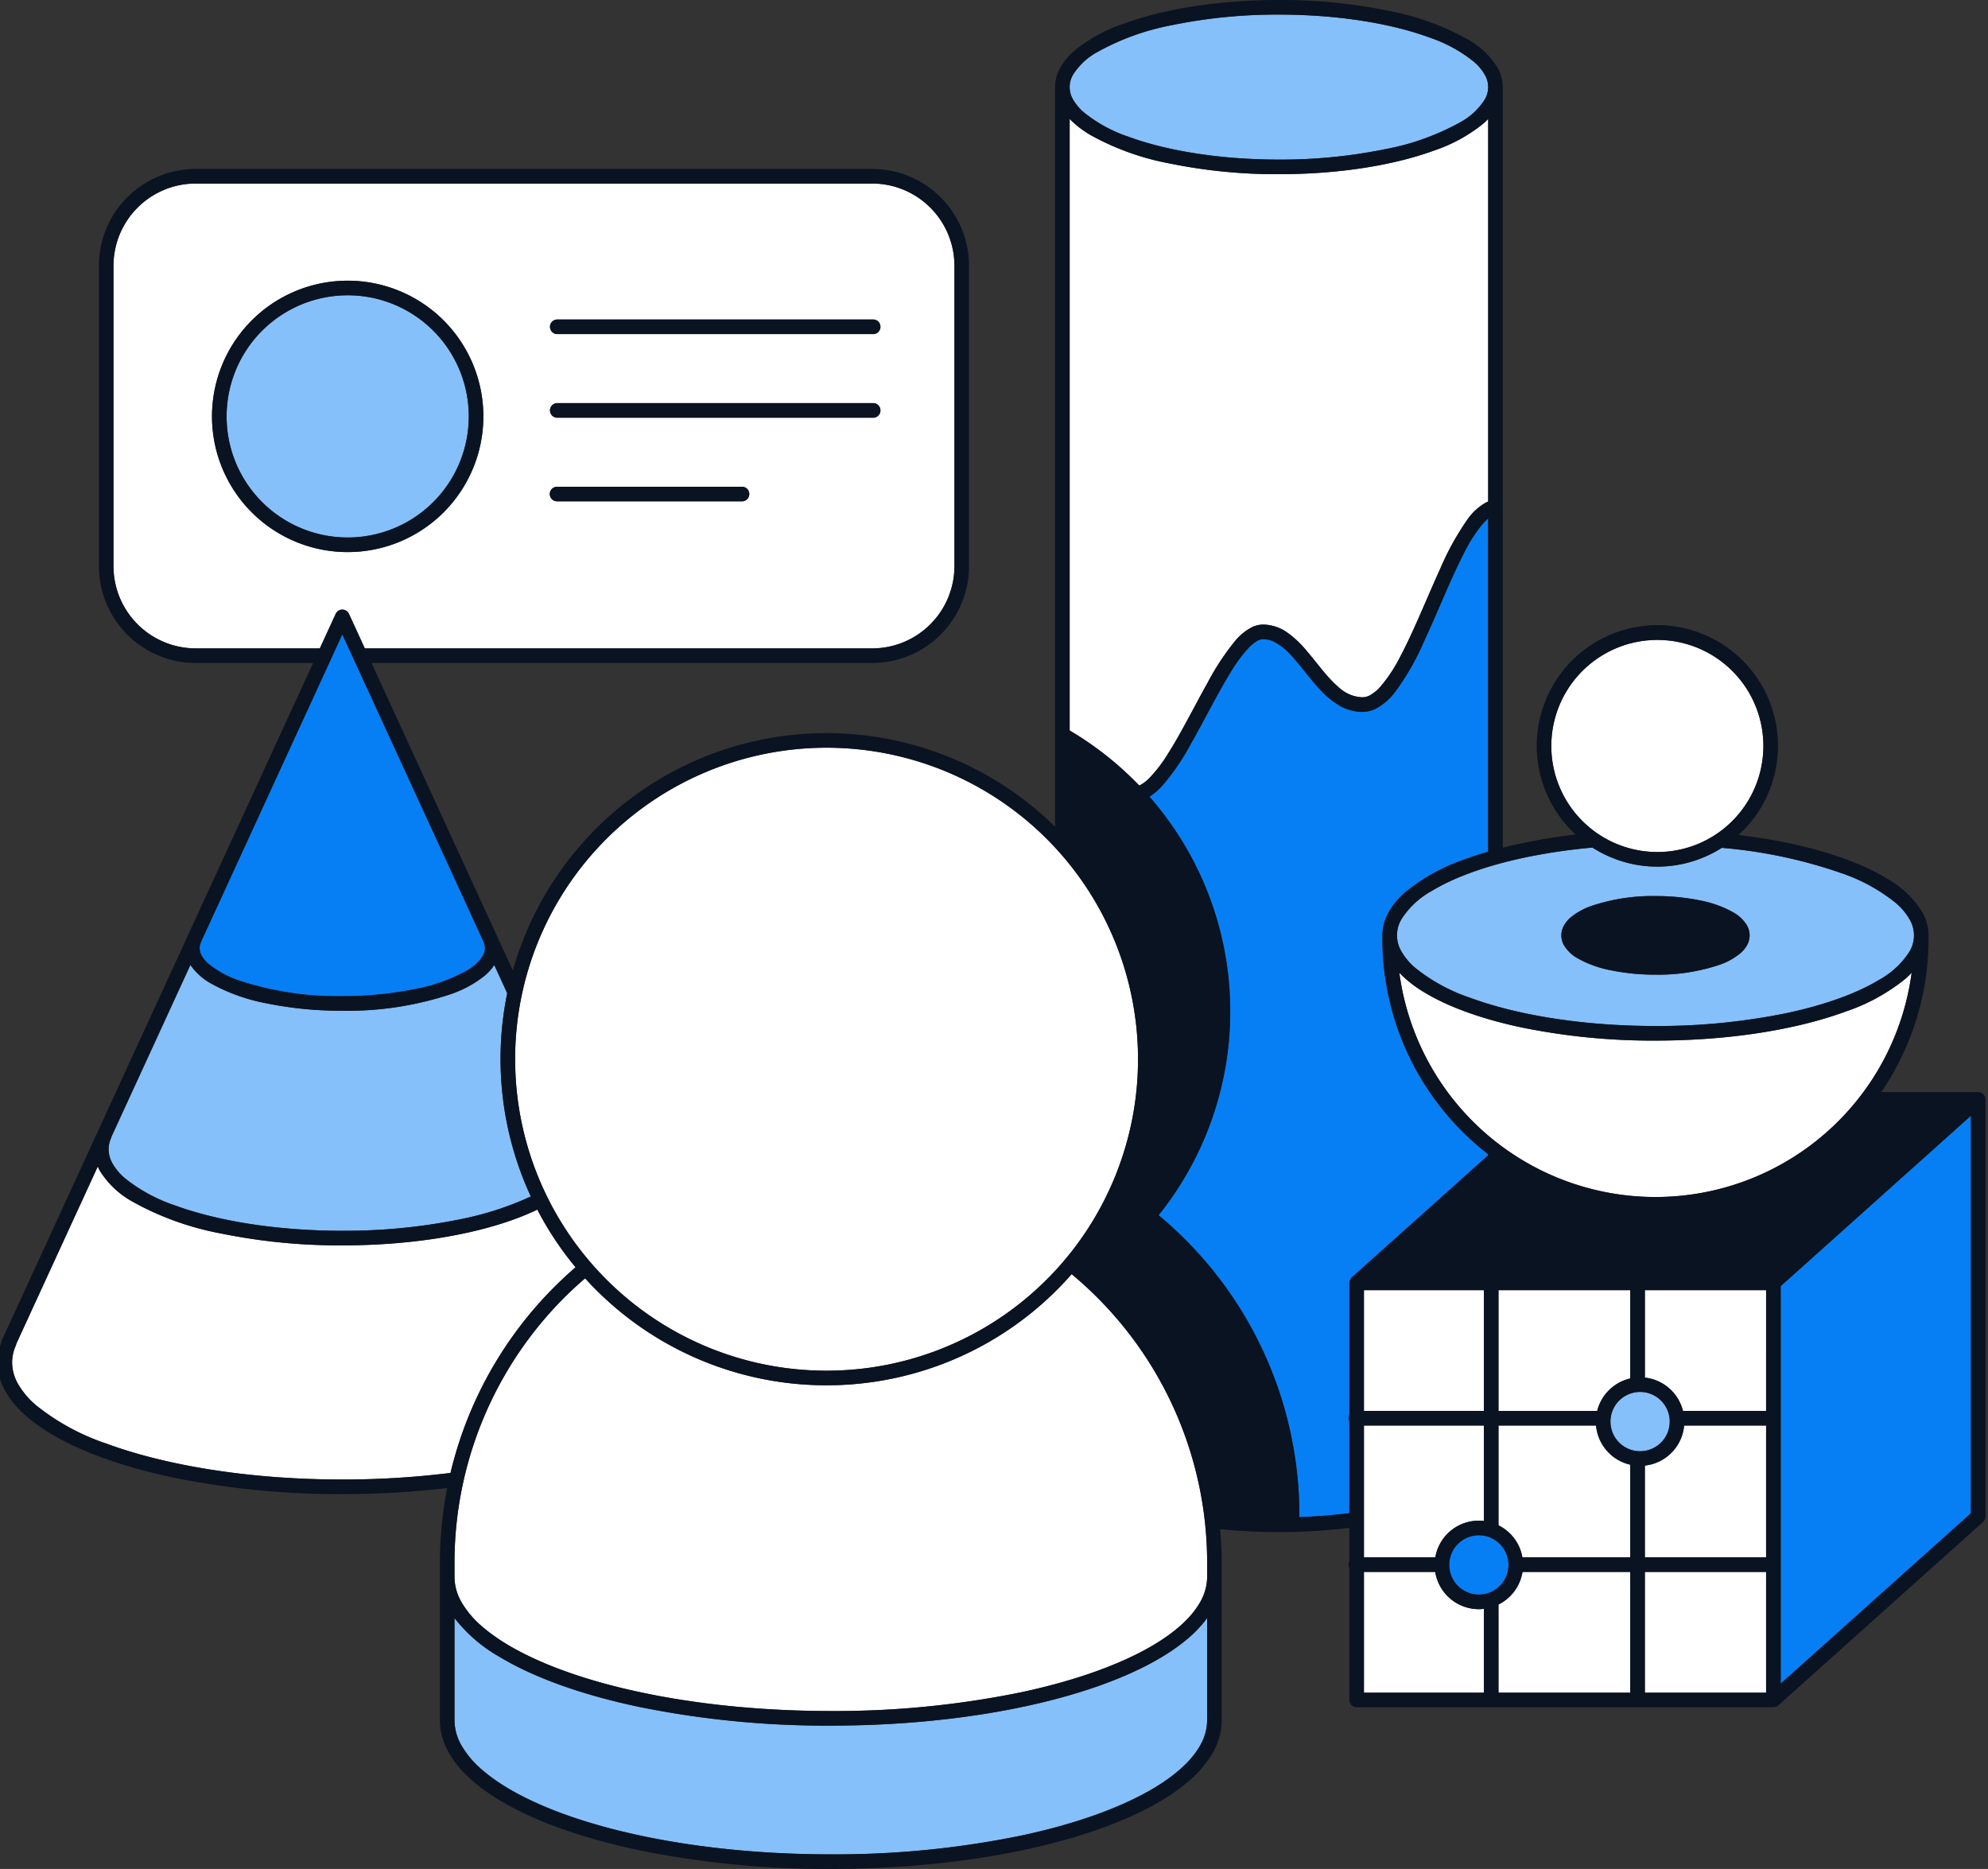 <svg xmlns="http://www.w3.org/2000/svg" viewBox="0 0 343.808 323.171"><rect x="0" y="0" width="343.808" height="323.171" fill="#333333" stroke="none"/><defs><style>.prefix__cls-1{fill:#fff}.prefix__cls-2{fill:#85c0fa}.prefix__cls-3{fill:#067ff5}.prefix__cls-4{fill:#0a1322}</style></defs><path class="prefix__cls-1" d="M160.894 107.948a14.178 14.178 0 004.167-10.06V45.965a14.228 14.228 0 00-14.228-14.229H33.853a14.228 14.228 0 00-14.229 14.229v51.921a14.229 14.229 0 0014.229 14.229h21.459l2.743-5.968a1.262 1.262 0 012.293 0l2.743 5.968h87.742a14.178 14.178 0 0010.061-4.168zm-64.516-52.7h54.627a1.262 1.262 0 110 2.524H96.378a1.262 1.262 0 110-2.524zm0 14.458h54.627a1.262 1.262 0 110 2.524H96.378a1.262 1.262 0 110-2.524zM60.13 95.466A23.465 23.465 0 1183.594 72 23.465 23.465 0 0160.13 95.465zm68.157-8.779H96.378a1.262 1.262 0 110-2.523h31.908a1.262 1.262 0 110 2.523z"/><path class="prefix__cls-2" d="M60.13 51.06a20.941 20.941 0 1014.807 6.133 20.869 20.869 0 00-14.808-6.134z"/><path class="prefix__cls-1" d="M89.11 210.77c-7.736 2.846-18.272 4.572-29.909 4.575a102.658 102.658 0 01-21.008-2.062 50.287 50.287 0 01-15.292-5.514 15.362 15.362 0 01-5.636-5.334 8.548 8.548 0 01-.355-.733L2.818 232.36a1.263 1.263 0 01-.088.315 7.277 7.277 0 00-.636 2.913 7.59 7.59 0 001.027 3.72 14.106 14.106 0 003.127 3.698 39.423 39.423 0 0012.116 6.603c10.37 3.824 24.847 6.224 40.837 6.221a150.584 150.584 0 0018.711-1.139 67.556 67.556 0 0121.628-35.557 56.466 56.466 0 01-6.617-9.977q-1.772.857-3.814 1.613z"/><path class="prefix__cls-2" d="M87.72 171.743l-2.241-4.878a8.437 8.437 0 01-1.552 1.76 19.256 19.256 0 01-5.95 3.27 56.289 56.289 0 01-18.776 2.876 64.36 64.36 0 01-13.171-1.293 31.744 31.744 0 01-9.664-3.49 10.437 10.437 0 01-3.435-3.14l-13.652 29.7a1.258 1.258 0 01-.071.244 4.834 4.834 0 00-.424 1.936 5.058 5.058 0 00.688 2.482 9.717 9.717 0 002.154 2.543 27.81 27.81 0 008.54 4.648c7.35 2.712 17.653 4.423 29.035 4.42a100.162 100.162 0 0020.485-2.007 54.012 54.012 0 0012.118-3.925 56.535 56.535 0 01-4.083-35.146z"/><path class="prefix__cls-3" d="M36.133 166.722a16.855 16.855 0 005.165 2.805 53.865 53.865 0 0017.903 2.72 61.85 61.85 0 0012.648-1.238 29.357 29.357 0 008.878-3.179 7.613 7.613 0 002.779-2.563 2.671 2.671 0 00.368-1.313 2.531 2.531 0 00-.224-1.015 1.237 1.237 0 01-.044-.15L59.2 109.696 34.797 162.79a1.24 1.24 0 01-.044.15 2.533 2.533 0 00-.225 1.015 2.67 2.67 0 00.368 1.313 5.578 5.578 0 001.237 1.455z"/><path class="prefix__cls-1" d="M197.199 135.753a6.651 6.651 0 001.47-1.11 23.831 23.831 0 003.324-4.314c2.287-3.592 4.613-8.283 6.928-12.412a43.116 43.116 0 014.692-7.094 9.323 9.323 0 012.958-2.392 4.44 4.44 0 011.862-.431 7.397 7.397 0 014.188 1.377 17.19 17.19 0 013.248 3.038c1.971 2.29 3.77 4.89 5.714 6.484a6.273 6.273 0 004.046 1.675 2.843 2.843 0 001.41-.413 7.03 7.03 0 001.638-1.362 25.682 25.682 0 003.493-5.274c2.332-4.385 4.589-10.1 6.882-15.124a47.39 47.39 0 014.761-8.618 9.694 9.694 0 013.197-2.897c.116-.058.236-.106.356-.156V20.568c-.268.277-.549.55-.852.814A27.268 27.268 0 01248.095 26c-6.97 2.565-16.448 4.117-26.918 4.12a92.372 92.372 0 01-18.903-1.856 45.31 45.31 0 01-13.78-4.97 17.478 17.478 0 01-3.506-2.725V126.31a56.602 56.602 0 0112.026 9.517c.063-.029.118-.04.185-.074z"/><path class="prefix__cls-3" d="M233.357 244.686v-22.859c0-.029.015-.055.017-.084a1.249 1.249 0 01.066-.327 1.218 1.218 0 01.052-.128 1.24 1.24 0 01.187-.28c.019-.023.027-.052.048-.073.007-.007.017-.01.025-.016.01-.01.015-.023.025-.032l23.59-21.127v-.175a47.135 47.135 0 01-18.29-37.309 1.18 1.18 0 01.027-.136c-.007-.134-.028-.266-.028-.401a8.238 8.238 0 011.093-4.026 13.336 13.336 0 012.952-3.517 33.192 33.192 0 0110.243-5.616c1.265-.465 2.607-.9 4.002-1.309v-57.61a8.048 8.048 0 00-.998.977 27.225 27.225 0 00-3.327 5.287c-2.251 4.395-4.492 10.118-6.843 15.15a43.678 43.678 0 01-4.977 8.638 9.957 9.957 0 01-3.406 2.884 5.185 5.185 0 01-2.186.501 7.976 7.976 0 01-3.936-1.065 13.868 13.868 0 01-3.117-2.49c-1.868-1.927-3.458-4.224-5.075-5.996a10.584 10.584 0 00-3.205-2.598 4.39 4.39 0 00-1.863-.425 2.132 2.132 0 00-1.03.314 6.427 6.427 0 00-1.383 1.102 24.95 24.95 0 00-3.205 4.323c-2.23 3.6-4.545 8.297-6.903 12.433a40.37 40.37 0 01-4.85 7.108 10.989 10.989 0 01-2.28 1.95 56.312 56.312 0 011.587 72.373 67.445 67.445 0 0124.344 51.926v.279c3.002-.105 5.9-.338 8.644-.69V245.78a1.162 1.162 0 010-1.094z"/><path class="prefix__cls-2" d="M187.498 19.479a24.87 24.87 0 007.633 4.153c6.585 2.43 15.832 3.966 26.046 3.964a89.876 89.876 0 0018.38-1.801 42.92 42.92 0 0012.995-4.66 11.52 11.52 0 004.212-3.907 4.204 4.204 0 000-4.336 8.606 8.606 0 00-1.908-2.252 24.868 24.868 0 00-7.633-4.153c-6.586-2.43-15.832-3.966-26.046-3.963a89.87 89.87 0 00-18.38 1.8 42.919 42.919 0 00-12.995 4.66 11.52 11.52 0 00-4.212 3.908 4.204 4.204 0 000 4.336 8.606 8.606 0 001.908 2.25z"/><path class="prefix__cls-1" d="M142.95 239.538a56.24 56.24 0 01-41.758-18.497 65.504 65.504 0 00-3.53 3.254 64.872 64.872 0 00-19.061 46.02v2.368a8.799 8.799 0 001.189 4.313 16.203 16.203 0 003.591 4.25c3.185 2.777 7.92 5.363 13.826 7.536 11.813 4.356 28.283 7.084 46.476 7.081a160.18 160.18 0 0032.761-3.21c9.626-2.037 17.687-4.954 23.323-8.375 3.762-2.277 6.423-4.776 7.808-7.282a8.8 8.8 0 001.19-4.313v-2.368a64.873 64.873 0 00-19.062-46.02 65.544 65.544 0 00-4.367-3.98 56.239 56.239 0 01-42.387 19.223z"/><path class="prefix__cls-1" d="M142.95 237.015a53.862 53.862 0 10-38.086-15.776 53.688 53.688 0 0038.085 15.776zm112.807 25.933a7.704 7.704 0 01.869.053v-16.506H235.88v22.793h12.346a7.647 7.647 0 017.53-6.34zm26.185-24.588v-15.27H259.15v20.881h17.072a7.651 7.651 0 015.72-5.611zm2.524 15.059v15.869h20.966v-22.793h-14.176a7.649 7.649 0 01-6.79 6.924zm6.591-9.448h14.375V223.09h-20.966v15.121a7.649 7.649 0 016.591 5.761zm-6.591 27.84h20.966v20.882h-20.966zm-36.254 0h-12.33v20.882h20.744v-14.496a7.731 7.731 0 01-.869.053 7.646 7.646 0 01-7.545-6.439zm10.938 5.637v15.245h22.792v-20.882h-18.64a7.646 7.646 0 01-4.152 5.637zm16.874-30.953H259.15v17.255a7.648 7.648 0 014.137 5.538h18.655V253.27a7.648 7.648 0 01-5.918-6.775zm-40.143-23.406h20.745v20.882h-20.745z"/><path class="prefix__cls-3" d="M307.956 291.131l32.898-29.465v-68.739l-32.898 29.464v68.74z"/><path class="prefix__cls-1" d="M286.302 206.979a44.685 44.685 0 0044.3-38.778c-.35.368-.716.73-1.119 1.08a33.193 33.193 0 01-10.243 5.616c-8.51 3.132-20.117 5.035-32.938 5.038a113.08 113.08 0 01-23.14-2.271c-6.837-1.451-12.612-3.515-16.824-6.065a20.995 20.995 0 01-4.334-3.387 44.684 44.684 0 0044.298 38.767z"/><path class="prefix__cls-2" d="M275.404 146.559a100.8 100.8 0 00-11.72 1.724c-6.638 1.403-12.188 3.416-16.037 5.754a14.41 14.41 0 00-5.272 4.901 5.445 5.445 0 000 5.6 10.844 10.844 0 002.404 2.84 30.792 30.792 0 009.458 5.15c8.126 2.998 19.5 4.886 32.065 4.883a110.588 110.588 0 0022.618-2.216c6.638-1.404 12.189-3.417 16.038-5.754a14.41 14.41 0 005.272-4.902 5.445 5.445 0 000-5.6 10.847 10.847 0 00-2.404-2.84 30.795 30.795 0 00-9.458-5.15 84.05 84.05 0 00-20.597-4.345 20.751 20.751 0 01-22.367-.045zm24.395 11.232a6.314 6.314 0 012.318 2.22 3.45 3.45 0 010 3.455 5.198 5.198 0 01-1.15 1.378 11.653 11.653 0 01-3.61 1.99 33.1 33.1 0 01-11.055 1.699 37.792 37.792 0 01-7.736-.76 18.882 18.882 0 01-5.76-2.087 6.313 6.313 0 01-2.318-2.22 3.45 3.45 0 010-3.455 5.195 5.195 0 011.15-1.377 11.652 11.652 0 013.61-1.991 33.097 33.097 0 0111.054-1.699 37.78 37.78 0 017.736.76 18.886 18.886 0 015.76 2.087z"/><path class="prefix__cls-3" d="M255.757 265.472a5.127 5.127 0 103.625 1.502 5.105 5.105 0 00-3.625-1.502z"/><path class="prefix__cls-2" d="M283.64 240.688a5.127 5.127 0 103.625 1.501 5.105 5.105 0 00-3.625-1.501z"/><path class="prefix__cls-1" d="M299.591 141.958a18.337 18.337 0 10-12.966 5.371 18.275 18.275 0 0012.966-5.37z"/><path class="prefix__cls-2" d="M205.642 283.148c-3.53 3.07-8.51 5.752-14.61 8.002-12.199 4.49-28.901 7.234-47.35 7.237a162.676 162.676 0 01-33.284-3.266c-9.823-2.083-18.11-5.051-24.108-8.685a26.16 26.16 0 01-7.69-6.655v17.686a8.799 8.799 0 001.19 4.313 16.203 16.203 0 003.591 4.25c3.185 2.777 7.92 5.363 13.826 7.536 11.813 4.356 28.283 7.084 46.476 7.081a160.18 160.18 0 0032.761-3.21c9.626-2.037 17.687-4.953 23.323-8.375 3.762-2.276 6.423-4.776 7.808-7.282a8.8 8.8 0 001.19-4.313v-17.684a20.533 20.533 0 01-3.123 3.365z"/><path class="prefix__cls-4" d="M83.594 72A23.465 23.465 0 1060.13 95.465 23.465 23.465 0 0083.594 72zM39.19 72a20.941 20.941 0 116.133 14.808A20.87 20.87 0 0139.19 72zm57.188-14.228h54.627a1.262 1.262 0 100-2.524H96.378a1.262 1.262 0 100 2.524zm0 14.458h54.627a1.262 1.262 0 100-2.524H96.378a1.262 1.262 0 100 2.524zm0 14.457h31.908a1.262 1.262 0 100-2.523H96.378a1.262 1.262 0 100 2.523z"/><path class="prefix__cls-4" d="M343.372 190.062a1.231 1.231 0 00-.023-.16 1.252 1.252 0 00-.045-.208c-.005-.014-.004-.028-.009-.042-.014-.036-.039-.064-.056-.098a1.239 1.239 0 00-.107-.188 1.273 1.273 0 00-.104-.12 1.227 1.227 0 00-.15-.14 1.261 1.261 0 00-.142-.09 1.226 1.226 0 00-.105-.066c-.024-.01-.05-.012-.074-.02a1.27 1.27 0 00-.163-.047 1.236 1.236 0 00-.203-.031c-.026-.002-.05-.012-.075-.012H325.35a47.004 47.004 0 008.18-26.564 1.173 1.173 0 00-.028-.136c.007-.134.028-.267.028-.401a8.238 8.238 0 00-1.093-4.026 16.819 16.819 0 00-6.17-5.834c-4.212-2.55-9.987-4.615-16.823-6.066a99.815 99.815 0 00-8.773-1.43 20.861 20.861 0 10-28.17-.072 95.117 95.117 0 00-12.61 2.268V15.06a6.947 6.947 0 00-.92-3.393 13.927 13.927 0 00-5.11-4.84 45.311 45.311 0 00-13.78-4.97A92.372 92.372 0 00221.177 0c-10.47.003-19.949 1.555-26.918 4.119a27.268 27.268 0 00-8.419 4.618 11.097 11.097 0 00-2.457 2.93 6.947 6.947 0 00-.92 3.393v127.883a56.37 56.37 0 00-93.77 24.872l-2.713-5.904-21.73-47.271h86.582a16.753 16.753 0 0016.752-16.753V45.966a16.753 16.753 0 00-16.752-16.753H33.853A16.753 16.753 0 0017.1 45.966v51.921a16.753 16.753 0 0016.752 16.753H54.15l-21.728 47.27v.001l-15.56 33.852L.367 231.648a1.247 1.247 0 00-.101.411 9.684 9.684 0 00-.697 3.53 10.12 10.12 0 001.345 4.946c1.522 2.729 4.184 5.14 7.713 7.283 5.3 3.21 12.603 5.824 21.258 7.66a143.268 143.268 0 0029.315 2.877 153.956 153.956 0 0018.14-1.055 67.909 67.909 0 00-1.264 13.016v27.152a11.329 11.329 0 001.507 5.539c1.707 3.063 4.71 5.787 8.706 8.214 5.999 3.634 14.285 6.602 24.108 8.685a162.676 162.676 0 0033.285 3.266c18.448-.003 35.15-2.746 47.348-7.237 6.1-2.25 11.08-4.931 14.61-8.002a18.693 18.693 0 004.14-4.926 11.33 11.33 0 001.507-5.539v-27.152c0-1.99-.103-3.954-.272-5.9a100.146 100.146 0 0010.16.51 98.88 98.88 0 0012.181-.74v5.818a1.162 1.162 0 000 1.093v22.86c0 .01.007.02.007.032a1.245 1.245 0 00.077.418c.002.007.008.012.01.02.01.022.026.04.036.062a1.259 1.259 0 00.207.31c.014.015.019.035.033.05.02.02.049.027.07.046a1.247 1.247 0 00.269.18 1.2 1.2 0 00.114.055 1.257 1.257 0 00.44.088h72.075c.025 0 .047-.012.072-.013a1.244 1.244 0 00.293-.054c.035-.01.07-.013.104-.027l.03-.014a1.254 1.254 0 00.342-.214l35.422-31.725a1.262 1.262 0 00.22-.267l.04-.07a1.236 1.236 0 00.113-.278c.003-.013.01-.025.012-.038a1.264 1.264 0 00.035-.287v-72.128c0-.013-.005-.026-.006-.04zm-80.085 79.226a7.648 7.648 0 00-4.137-5.538v-17.255h16.874a7.648 7.648 0 005.918 6.775v16.018zm-27.406 0v-22.793h20.745v16.506a7.61 7.61 0 00-8.4 6.287zm55.176-25.317a7.649 7.649 0 00-6.59-5.76v-15.122h20.965v20.882zm-11.042 5.469a5.127 5.127 0 113.625 1.501 5.105 5.105 0 01-3.625-1.501zm-20.865-5.469V223.09h22.792v15.27a7.651 7.651 0 00-5.72 5.612zm-23.27-20.881h20.745v20.882H235.88zm16.25 43.885a5.127 5.127 0 11-1.5 3.625 5.105 5.105 0 011.5-3.625zm32.335-13.555a7.649 7.649 0 006.79-6.924h14.176v22.793h-20.966zm33.446-59.534a44.692 44.692 0 01-75.908-25.673 20.995 20.995 0 004.334 3.387c4.212 2.55 9.987 4.614 16.824 6.065a113.08 113.08 0 0023.14 2.271c12.82-.003 24.428-1.906 32.938-5.038a33.193 33.193 0 0010.243-5.615c.403-.351.77-.713 1.119-1.081a44.564 44.564 0 01-12.69 25.684zm-49.625-64.893a18.338 18.338 0 115.372 12.966 18.273 18.273 0 01-5.372-12.966zm-4.602 19.29a100.8 100.8 0 0111.719-1.723 20.751 20.751 0 0022.367.045 84.05 84.05 0 0120.597 4.345 30.795 30.795 0 019.458 5.15 10.847 10.847 0 012.404 2.84 5.445 5.445 0 010 5.6 14.41 14.41 0 01-5.272 4.902c-3.85 2.337-9.4 4.35-16.038 5.754a110.588 110.588 0 01-22.618 2.216c-12.565.003-23.94-1.885-32.065-4.882a30.792 30.792 0 01-9.458-5.15 10.844 10.844 0 01-2.404-2.84 5.445 5.445 0 010-5.6 14.41 14.41 0 015.272-4.902c3.85-2.338 9.4-4.35 16.038-5.754zM185.59 12.893a11.52 11.52 0 014.212-3.908 42.919 42.919 0 0112.995-4.66 89.87 89.87 0 0118.38-1.8c10.214-.003 19.46 1.534 26.046 3.963a24.868 24.868 0 017.633 4.154 8.606 8.606 0 011.908 2.25 4.204 4.204 0 010 4.337 11.52 11.52 0 01-4.212 3.907 42.92 42.92 0 01-12.995 4.66 89.876 89.876 0 01-18.38 1.8c-10.214.003-19.46-1.533-26.046-3.963a24.87 24.87 0 01-7.633-4.153 8.606 8.606 0 01-1.908-2.251 4.204 4.204 0 010-4.336zm2.903 10.401a45.31 45.31 0 0013.78 4.971 92.372 92.372 0 0018.904 1.855c10.47-.002 19.948-1.554 26.918-4.119a27.268 27.268 0 008.419-4.618c.303-.265.584-.537.852-.814V86.73c-.12.05-.24.098-.356.156a9.694 9.694 0 00-3.197 2.897 47.39 47.39 0 00-4.761 8.618c-2.293 5.024-4.55 10.739-6.882 15.124a25.682 25.682 0 01-3.493 5.274 7.03 7.03 0 01-1.639 1.362 2.843 2.843 0 01-1.409.413 6.273 6.273 0 01-4.046-1.675c-1.944-1.594-3.743-4.195-5.714-6.484a17.19 17.19 0 00-3.248-3.038 7.397 7.397 0 00-4.188-1.377 4.44 4.44 0 00-1.862.43 9.323 9.323 0 00-2.958 2.393 43.116 43.116 0 00-4.692 7.094c-2.315 4.129-4.641 8.82-6.928 12.412a23.831 23.831 0 01-3.324 4.315 6.651 6.651 0 01-1.47 1.109c-.067.034-.122.045-.185.074a56.602 56.602 0 00-12.026-9.517V20.57a17.478 17.478 0 003.505 2.724zm-83.63 121.774a53.862 53.862 0 11-15.775 38.086 53.687 53.687 0 0115.776-38.086zm-71.01-32.951a14.229 14.229 0 01-14.229-14.229V45.966a14.228 14.228 0 0114.229-14.229h116.98a14.228 14.228 0 0114.228 14.229v51.921a14.229 14.229 0 01-14.228 14.229H63.091l-2.743-5.968a1.262 1.262 0 00-2.293 0l-2.743 5.968zm.9 50.823a1.24 1.24 0 00.044-.15L59.2 109.697l24.405 53.092a1.237 1.237 0 00.044.15 2.531 2.531 0 01.224 1.015 2.671 2.671 0 01-.368 1.313 7.613 7.613 0 01-2.779 2.563 29.357 29.357 0 01-8.878 3.18 61.85 61.85 0 01-12.648 1.238 53.865 53.865 0 01-17.903-2.721 16.855 16.855 0 01-5.165-2.805 5.578 5.578 0 01-1.237-1.455 2.67 2.67 0 01-.368-1.313 2.533 2.533 0 01.225-1.015zm-15.545 33.853a1.258 1.258 0 00.071-.244l13.652-29.7a10.437 10.437 0 003.435 3.14 31.744 31.744 0 009.664 3.49 64.36 64.36 0 0013.171 1.293 56.289 56.289 0 0018.775-2.876 19.256 19.256 0 005.95-3.27 8.437 8.437 0 001.553-1.76l2.242 4.878a56.535 56.535 0 004.083 35.146 54.012 54.012 0 01-12.118 3.925 100.162 100.162 0 01-20.485 2.007c-11.382.003-21.685-1.708-29.036-4.42a27.81 27.81 0 01-8.54-4.648 9.717 9.717 0 01-2.153-2.543 5.058 5.058 0 01-.688-2.482 4.834 4.834 0 01.424-1.936zm39.993 59.038c-15.99.003-30.466-2.397-40.837-6.22a39.423 39.423 0 01-12.116-6.604 14.106 14.106 0 01-3.127-3.697 7.59 7.59 0 01-1.027-3.721 7.277 7.277 0 01.636-2.913 1.263 1.263 0 00.088-.315l14.092-30.658c.109.248.222.494.355.733a15.362 15.362 0 005.636 5.334 50.287 50.287 0 0015.292 5.514 102.658 102.658 0 0021.008 2.062c11.637-.003 22.174-1.729 29.908-4.575q2.043-.754 3.814-1.613a56.466 56.466 0 006.617 9.977 67.556 67.556 0 00-21.628 35.557 150.584 150.584 0 01-18.71 1.14zm149.564 41.637a8.8 8.8 0 01-1.19 4.313c-1.385 2.506-4.046 5.006-7.808 7.282-5.636 3.422-13.697 6.338-23.323 8.375a160.18 160.18 0 01-32.761 3.21c-18.193.003-34.662-2.725-46.476-7.08-5.906-2.174-10.641-4.76-13.826-7.538a16.203 16.203 0 01-3.591-4.249 8.799 8.799 0 01-1.19-4.313v-17.686a26.16 26.16 0 007.69 6.655c5.999 3.634 14.285 6.602 24.108 8.685a162.676 162.676 0 0033.285 3.266c18.448-.003 35.15-2.746 47.348-7.237 6.1-2.25 11.08-4.931 14.61-8.002a20.533 20.533 0 003.124-3.365zm-1.19-20.471c-1.385 2.506-4.046 5.005-7.808 7.282-5.636 3.421-13.697 6.338-23.323 8.374a160.18 160.18 0 01-32.761 3.211c-18.193.003-34.663-2.725-46.476-7.081-5.906-2.173-10.641-4.759-13.826-7.537a16.203 16.203 0 01-3.591-4.249 8.799 8.799 0 01-1.19-4.313v-2.368a64.872 64.872 0 0119.063-46.02 65.519 65.519 0 013.529-3.254 56.363 56.363 0 0084.144-.725 65.544 65.544 0 014.367 3.979 64.873 64.873 0 0119.062 46.02v2.368a8.8 8.8 0 01-1.19 4.313zm17.138-14.664v-.279a67.445 67.445 0 00-24.344-51.926 56.312 56.312 0 00-1.587-72.374 10.989 10.989 0 002.28-1.949 40.37 40.37 0 004.85-7.108c2.358-4.136 4.674-8.833 6.903-12.433a24.95 24.95 0 013.206-4.323 6.427 6.427 0 011.382-1.102 2.132 2.132 0 011.03-.314 4.39 4.39 0 011.863.425 10.584 10.584 0 013.205 2.598c1.617 1.772 3.207 4.069 5.075 5.996a13.868 13.868 0 003.117 2.49 7.976 7.976 0 003.936 1.065 5.185 5.185 0 002.186-.5 9.957 9.957 0 003.406-2.885 43.678 43.678 0 004.977-8.637c2.35-5.033 4.592-10.756 6.843-15.151a27.225 27.225 0 013.327-5.287 8.048 8.048 0 01.998-.977v57.61a63.1 63.1 0 00-4.002 1.31 33.192 33.192 0 00-10.243 5.615 13.336 13.336 0 00-2.952 3.517 8.238 8.238 0 00-1.093 4.026c0 .135.02.267.028.401a1.18 1.18 0 00-.028.136 47.135 47.135 0 0018.29 37.31v.174l-23.589 21.127c-.01.01-.015.022-.025.032-.008.007-.018.009-.025.016-.02.02-.029.05-.048.072a1.24 1.24 0 00-.187.28 1.218 1.218 0 00-.052.13 1.249 1.249 0 00-.066.326c-.002.029-.017.055-.017.084v22.86a1.162 1.162 0 000 1.093v15.862a93.796 93.796 0 01-8.644.69zm11.168 30.361v-20.882h12.33a7.646 7.646 0 007.546 6.439 7.731 7.731 0 00.869-.053v14.496H235.88zm23.269-15.245a7.646 7.646 0 004.152-5.637h18.64v20.882H259.15zm25.316-5.637h20.966v20.882h-20.966zm56.388-10.145l-32.898 29.465v-68.74l32.898-29.465z"/><path class="prefix__cls-4" d="M272.806 165.686a18.882 18.882 0 005.76 2.086 37.792 37.792 0 007.736.76 33.1 33.1 0 0011.055-1.697 11.653 11.653 0 003.61-1.991 5.198 5.198 0 001.15-1.378 3.45 3.45 0 000-3.455 6.314 6.314 0 00-2.318-2.22 18.886 18.886 0 00-5.76-2.086 37.78 37.78 0 00-7.737-.76 33.097 33.097 0 00-11.054 1.698 11.652 11.652 0 00-3.61 1.99 5.195 5.195 0 00-1.15 1.378 3.45 3.45 0 000 3.455 6.313 6.313 0 002.318 2.22z"/></svg>